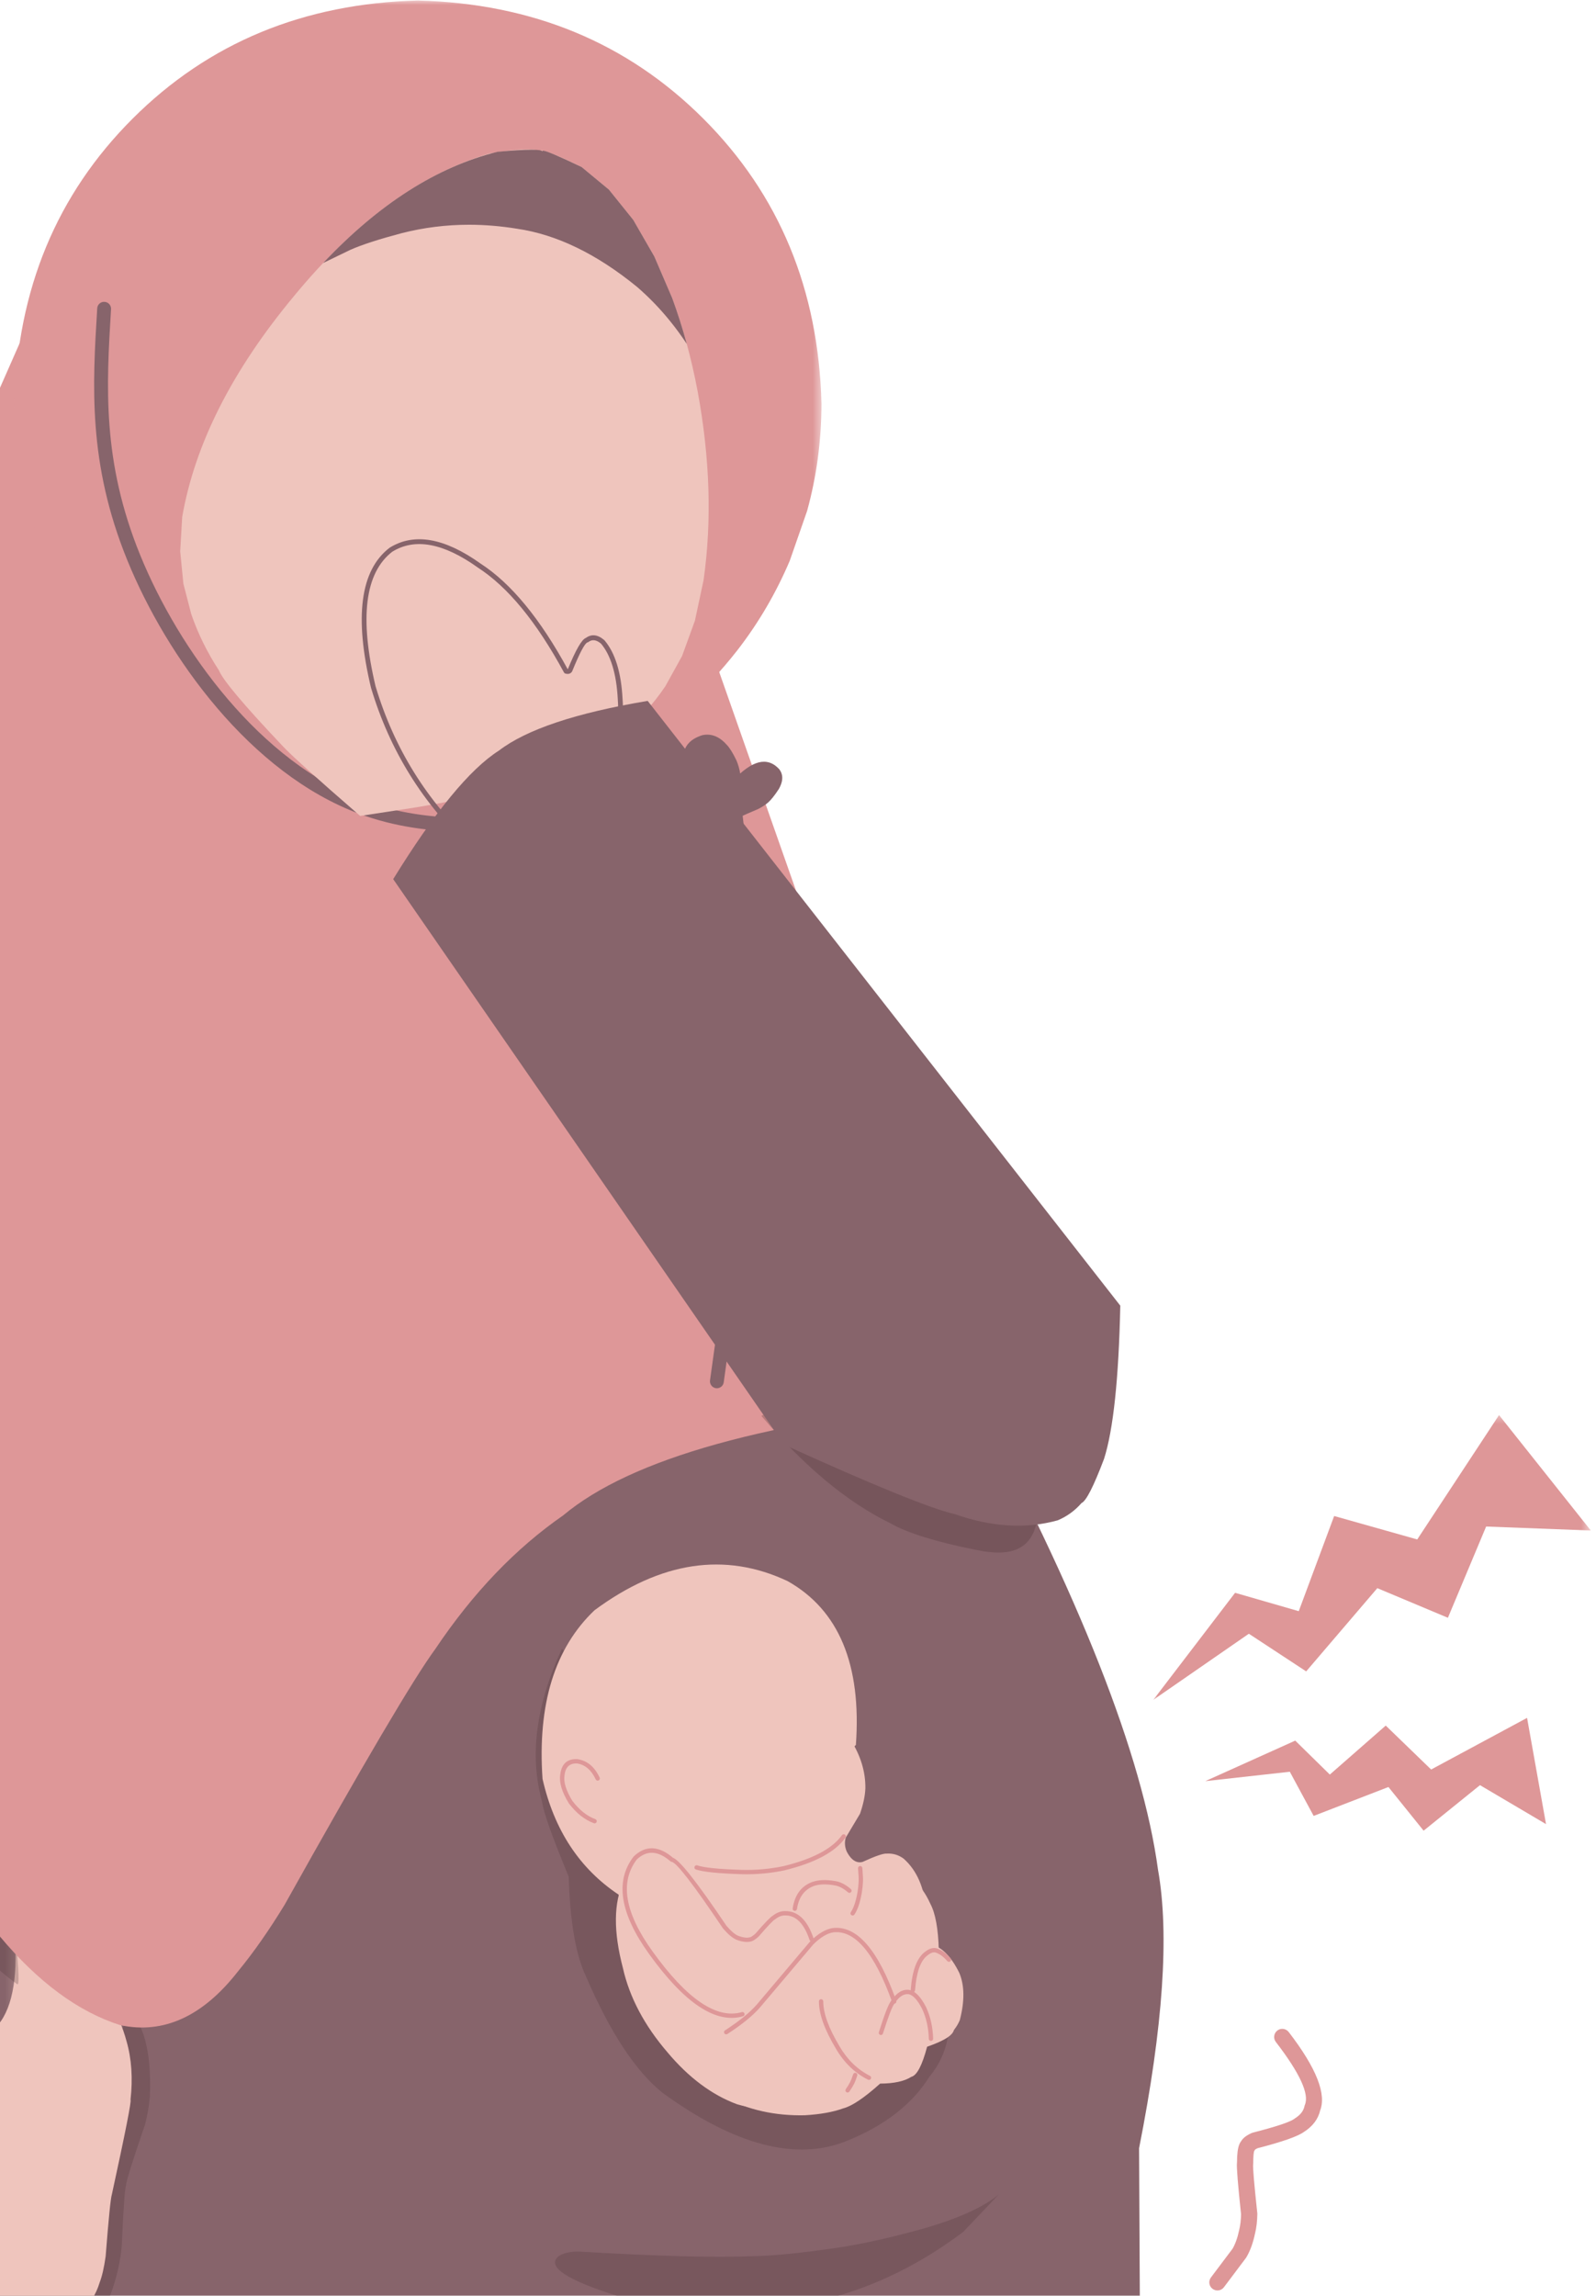 <svg width="162" height="233" viewBox="0 0 162 233" fill="none" xmlns="http://www.w3.org/2000/svg">
<path d="M-42.575 192.938C-40.511 214.711 -31.422 228.57 -15.306 234.509C-2.701 237.927 5.51 228.912 9.321 207.462C12.143 186.49 8.017 166.109 -3.053 146.315C-6.573 140.76 -11.601 136.99 -18.137 135.006C-26.537 134.006 -31.912 135.676 -34.262 140.006L-42.575 192.938Z" fill="#DE9798"/>
<path d="M-42.88 171.091C-42.792 185.019 -41.303 196.065 -38.411 204.229C-37.033 210.071 -33.411 216.367 -27.555 223.12C-13.692 237.724 -2.229 238.663 6.837 225.928C14.941 212.329 18.138 195.005 16.431 173.959C15.247 157.736 8.697 137.272 -3.224 112.566L-42.88 171.091Z" fill="#473033" fill-opacity="0.106"/>
<mask id="mask0_75_451" style="mask-type:luminance" maskUnits="userSpaceOnUse" x="-9" y="136" width="129" height="126">
<path d="M119.029 136.328H-8.863V261.995H119.029V136.328Z" fill="white"/>
</mask>
<g mask="url(#mask0_75_451)">
<path d="M96.224 136.962L98.333 141.056C109.569 161.913 115.971 178.154 117.544 189.769C118.705 196.273 118.062 205.691 115.62 218.028L115.842 261.81L-7.711 261.949L7.512 144.604L96.224 136.962Z" fill="#87646B"/>
</g>
<path d="M101.386 222.709C99.878 223.962 97.422 225.091 94.013 226.099C90.22 227.163 86.982 227.871 84.29 228.223C80.908 228.708 78.239 228.963 76.278 228.981C72.54 229.138 66.684 228.981 58.719 228.509C57.784 228.514 57.095 228.685 56.651 229.023C55.495 230.064 57.539 231.41 62.789 233.056C67.489 234.291 72.096 234.754 76.611 234.453C84.294 234.009 91.344 231.363 97.774 226.511L101.386 222.709Z" fill="#473033" fill-opacity="0.239"/>
<path d="M13.258 204.16C14.733 205.779 15.381 208.661 15.21 212.81C15.122 213.786 14.955 214.734 14.715 215.645C13.41 219.429 12.772 221.492 12.795 221.825C12.675 222.047 12.531 224.087 12.356 227.95C12.291 228.685 12.18 229.411 12.023 230.128C11.717 231.572 11.222 233.015 10.542 234.458C9.011 237.876 6.68 239.958 3.558 240.712C1.786 241.11 0.209 240.948 -1.179 240.217C-2.613 239.542 -3.136 238.723 -2.752 237.761L13.258 204.16Z" fill="#473033" fill-opacity="0.239"/>
<path d="M57.031 167.344C54.398 173.038 53.728 178.2 55.018 182.831C55.139 183.858 56.045 186.406 57.729 190.477C57.858 195.07 58.451 198.456 59.505 200.644C61.934 206.274 64.51 210.192 67.235 212.389C74.576 217.727 80.811 219.36 85.936 217.287C89.799 215.729 92.597 213.555 94.337 210.77C96.256 208.48 96.811 205.543 96.007 201.958L57.031 167.344Z" fill="#473033" fill-opacity="0.239"/>
<path d="M-5.99 207.032C-4.699 208.693 -3.844 210.724 -3.427 213.124C-3.238 214.341 -3.122 215.738 -3.08 217.324C-3.03 218.809 -3.057 221.631 -3.159 225.78C-3.154 226.585 -3.117 227.376 -3.048 228.167C-2.891 230.494 -2.437 232.233 -1.693 233.371C-0.347 235.503 1.749 236.479 4.594 236.299C7.549 235.638 9.39 234.083 10.117 231.641C10.357 231.03 10.561 230.151 10.723 229C11.019 225.211 11.227 223.116 11.352 222.723C12.735 216.385 13.364 213.18 13.248 213.106C13.493 210.936 13.359 208.952 12.841 207.153C11.366 201.634 6.749 197.055 -1.004 193.414L-5.99 207.032Z" fill="#EFC5BD"/>
<mask id="mask1_75_451" style="mask-type:luminance" maskUnits="userSpaceOnUse" x="-66" y="105" width="68" height="108">
<path d="M1.795 105.54H-65V212.116H1.795V105.54Z" fill="white"/>
</mask>
<g mask="url(#mask1_75_451)">
<path d="M-28.119 106.701L-65 168.671C-63.714 175.226 -62.067 180.199 -60.064 183.58C-57.895 187.688 -54.042 191.453 -48.496 194.881C-39.776 199.941 -25.21 205.335 -4.787 211.071C-2.646 208.832 -1.105 206.972 -0.18 205.487C1.356 203.628 1.888 200.251 1.425 195.357L-9.112 174.754L-28.721 166.22L-14.636 148.781L-28.119 106.701Z" fill="#87646B"/>
</g>
<path d="M-13.595 178.399C-13.562 177.59 -13.428 177.303 -13.197 177.539C-11.888 182.821 -9.825 187.581 -7.017 191.814C-4.144 196.069 -1.221 199.261 1.758 201.384C1.961 201.491 1.915 200.057 1.619 197.082C0.342 189.714 -0.263 185.837 -0.199 185.453C-0.3 185.028 -0.499 180.735 -0.795 172.571L-13.595 178.399Z" fill="#473033" fill-opacity="0.239"/>
<path d="M7.531 22.264L-30.668 108.954C-19.169 167.931 -4.871 200.126 12.226 205.538C16.616 206.463 20.594 204.641 24.16 200.071C25.747 198.142 27.324 195.884 28.897 193.303C36.895 178.982 41.997 170.332 44.194 167.344C48.006 161.663 52.331 157.149 57.16 153.8C64.071 148.008 78.013 144.127 98.986 142.161L71.999 65.347L7.531 22.264Z" fill="#DE9798"/>
<mask id="mask2_75_451" style="mask-type:luminance" maskUnits="userSpaceOnUse" x="0" y="0" width="84" height="82">
<path d="M83.503 0H0.611V81.856H83.503V0Z" fill="white"/>
</mask>
<g mask="url(#mask2_75_451)">
<path d="M1.462 40.979L1.837 46.535C3.608 57.724 8.794 66.675 17.393 73.382C26.052 80.085 36.247 82.8 47.983 81.537C59.181 79.766 68.137 74.585 74.849 65.99C77 63.215 78.771 60.185 80.164 56.91L81.921 51.863C82.883 48.385 83.374 44.758 83.383 40.979C83.092 29.387 79.09 19.738 71.389 12.041C63.682 4.344 54.028 0.347 42.422 0.051C30.821 0.347 21.167 4.344 13.461 12.041C5.755 19.738 1.758 29.387 1.462 40.979Z" fill="#DE9798"/>
</g>
<path d="M9.867 31.293V31.325C9.391 39.096 8.91 47.011 12.925 56.864C16.912 66.652 25.409 78.503 36.516 82.61C39.985 83.892 43.685 84.41 47.52 84.41C55.99 84.41 65.241 81.889 74.372 79.4L73.493 78.808C74.599 87.985 75.7 97.107 75.464 107.298C75.228 117.493 73.655 128.766 72.069 140.094C72.018 140.478 72.286 140.834 72.67 140.889C73.054 140.94 73.41 140.672 73.461 140.288C75.043 128.983 76.634 117.622 76.87 107.33C77.111 97.029 75.996 87.805 74.886 78.641C74.863 78.438 74.752 78.257 74.581 78.142C74.414 78.026 74.201 77.994 74.007 78.045C64.825 80.543 55.763 83.004 47.52 83.004C43.81 83.004 40.281 82.504 37.001 81.292C26.432 77.383 18.152 65.958 14.229 56.332C10.344 46.798 10.797 39.17 11.269 31.409L11.273 31.381C11.296 30.992 11 30.659 10.612 30.636C10.223 30.608 9.89 30.904 9.867 31.293Z" fill="#87646B"/>
<path d="M71.574 74.566L71.837 74.557C72.536 74.575 73.183 74.922 73.775 75.598C74.058 75.885 74.377 76.403 74.742 77.152C74.932 77.587 75.057 78.035 75.131 78.503C76.042 77.693 76.856 77.295 77.573 77.309C77.99 77.314 78.378 77.457 78.734 77.73C78.85 77.823 78.966 77.929 79.081 78.049C79.225 78.23 79.322 78.424 79.368 78.637C79.465 79.053 79.359 79.534 79.058 80.071C78.623 80.737 78.253 81.199 77.948 81.463C77.684 81.69 77.347 81.907 76.939 82.115C75.385 82.772 74.261 83.286 73.577 83.656C73.419 83.721 73.29 83.753 73.197 83.748C72.924 83.753 72.721 83.651 72.587 83.438C72.573 83.424 72.517 83.346 72.42 83.198L71.12 81.065C70.052 79.308 69.469 78.077 69.381 77.365C69.344 77.059 69.344 76.777 69.386 76.518L69.474 76.148C69.557 75.908 69.677 75.695 69.839 75.501C70.001 75.306 70.2 75.135 70.44 74.987C70.686 74.839 70.968 74.714 71.287 74.612L71.574 74.566Z" fill="#87646B"/>
<path d="M36.557 82.809L40.253 82.245C51.392 80.612 59.005 78.022 63.085 74.465C64.788 73.132 66.272 71.522 67.54 69.64L69.238 66.568L70.537 62.993L71.412 58.899C72.267 52.904 72.069 46.502 70.81 39.698C70.186 36.386 69.326 33.236 68.229 30.252L66.416 26.029L64.274 22.314L61.809 19.247L59.038 16.953C56.383 15.653 54.958 15.103 54.759 15.302C54.079 15.043 52.405 15.126 49.745 15.561C42.746 17.601 36.104 22.435 29.822 30.072C23.554 37.611 19.78 45.077 18.494 52.465L18.29 55.957L18.614 59.237L19.414 62.331C20.103 64.33 21.043 66.231 22.222 68.035C22.615 69.015 24.766 71.573 28.68 75.704C29.438 76.541 32.061 78.91 36.557 82.809Z" fill="#EFC5BD"/>
<path d="M53.918 15.195C54.588 15.195 54.972 15.246 55.069 15.357C55.051 15.316 55.069 15.293 55.13 15.293C55.421 15.293 56.725 15.848 59.038 16.953L61.809 19.247L64.275 22.314L66.416 26.029L68.23 30.252C68.785 31.765 69.279 33.314 69.714 34.91C69.192 34.119 68.641 33.361 68.058 32.639C67.027 31.358 65.903 30.192 64.682 29.133C60.583 25.779 56.517 23.804 52.493 23.216C50.846 22.948 49.218 22.809 47.613 22.809C45.286 22.809 43.006 23.096 40.771 23.665C38.472 24.276 36.738 24.835 35.568 25.353L32.797 26.695C38.463 20.695 44.361 16.93 50.49 15.408C52.007 15.265 53.15 15.195 53.918 15.195Z" fill="#87646B"/>
<path d="M86.876 177.095C87.458 168.944 85.15 163.403 79.951 160.47C73.591 157.477 67.054 158.462 60.343 163.426C56.304 167.27 54.547 172.973 55.069 180.536C56.249 185.726 58.825 189.649 62.803 192.295C63.784 198.868 65.227 203.78 67.142 207.042C70.806 212.255 75.649 214.803 81.672 214.679C83.272 214.586 84.581 214.35 85.599 213.975C86.469 213.753 87.717 212.916 89.336 211.464C90.743 211.459 91.797 211.228 92.5 210.779C93.069 210.636 93.606 209.613 94.106 207.722C95.914 207.097 96.825 206.496 96.835 205.917C97.427 204.16 97.51 202.601 97.089 201.232C96.775 199.964 96.173 198.868 95.294 197.938C95.234 195.755 94.947 194.182 94.443 193.234C93.944 192.119 93.333 191.291 92.607 190.736C91.594 189.889 90.502 189.556 89.336 189.737C83.161 191.883 79.886 192.716 79.507 192.23C78.008 192.114 76.486 190.949 74.946 188.724L86.876 177.095Z" fill="#EFC5BD"/>
<path d="M86.348 176.581C87.366 178.191 87.861 179.829 87.838 181.498C87.81 182.248 87.63 183.108 87.296 184.075L85.849 186.499C85.71 186.971 85.742 187.438 85.946 187.914C86.293 188.58 86.691 188.941 87.139 188.997C87.287 189.015 87.431 189.001 87.569 188.96C88.855 188.368 89.669 188.09 90.012 188.122C90.641 188.085 91.21 188.257 91.719 188.631C93.079 189.834 93.851 191.633 94.041 194.034C93.907 197.207 91.492 199.132 86.797 199.798C80.626 200.071 76.306 198.276 73.831 194.409C72.457 191.855 71.805 189.117 71.879 186.193C71.976 183.09 72.55 180.212 73.6 177.567L86.348 176.581Z" fill="#EFC5BD"/>
<path d="M94.244 197.286C95.451 197.457 96.497 198.442 97.38 200.246C97.908 201.514 97.922 203.11 97.422 205.029C96.839 206.385 95.761 207.185 94.18 207.43C92.829 207.518 91.737 206.991 90.904 205.843L94.244 197.286Z" fill="#EFC5BD"/>
<path d="M63.303 190.944C62.281 193.095 62.253 196.028 63.229 199.742C63.9 202.716 65.412 205.575 67.772 208.314C69.918 210.867 72.263 212.615 74.807 213.559C77.347 214.318 79.294 213.892 80.654 212.292L63.303 190.944Z" fill="#EFC5BD"/>
<path d="M60.865 180.407C60.352 179.306 59.602 178.686 58.617 178.538C58.608 178.533 58.599 178.533 58.589 178.533C57.562 178.492 56.984 179.028 56.864 180.134V180.125C56.744 180.911 57.035 181.878 57.738 183.016C57.738 183.025 57.743 183.03 57.747 183.034C58.506 184.029 59.348 184.695 60.278 185.037C60.389 185.079 60.518 185.023 60.56 184.908C60.602 184.792 60.541 184.667 60.43 184.625C59.579 184.315 58.802 183.696 58.099 182.771L58.108 182.789C57.465 181.739 57.192 180.874 57.299 180.189V180.18C57.391 179.347 57.817 178.94 58.575 178.973L58.552 178.968C59.385 179.093 60.023 179.634 60.467 180.592C60.518 180.703 60.648 180.749 60.759 180.698C60.87 180.647 60.916 180.518 60.865 180.407Z" fill="#DE9798"/>
<path d="M85.46 186.249C84.489 187.614 82.518 188.659 79.549 189.39H79.553C78.161 189.681 76.75 189.811 75.321 189.774C72.975 189.704 71.458 189.552 70.774 189.316C70.658 189.279 70.533 189.339 70.496 189.455C70.454 189.57 70.515 189.695 70.63 189.732C71.361 189.982 72.92 190.139 75.311 190.213C76.773 190.25 78.216 190.116 79.646 189.82L79.65 189.815C82.726 189.061 84.785 187.956 85.816 186.503C85.886 186.406 85.863 186.268 85.766 186.198C85.664 186.129 85.53 186.152 85.46 186.249Z" fill="#DE9798"/>
<path d="M82.583 196.74C81.958 194.867 80.992 193.937 79.692 193.96H79.701C79.266 193.946 78.836 194.108 78.406 194.45L78.433 194.427C78.212 194.548 77.633 195.144 76.704 196.217L76.717 196.204C76.542 196.375 76.37 196.504 76.213 196.587L76.232 196.578C75.903 196.712 75.454 196.671 74.895 196.449L74.904 196.453C74.571 196.305 74.187 195.972 73.743 195.454L73.757 195.477C70.686 190.912 68.844 188.594 68.229 188.525L68.345 188.576C66.883 187.308 65.542 187.253 64.33 188.405C64.32 188.414 64.316 188.423 64.307 188.432C62.406 190.912 62.928 194.201 65.879 198.304C69.483 203.318 72.661 205.427 75.418 204.632C75.533 204.595 75.603 204.474 75.57 204.359C75.533 204.243 75.413 204.174 75.297 204.211C72.739 204.946 69.719 202.897 66.236 198.049C63.409 194.122 62.886 191.004 64.653 188.696L64.63 188.724C65.653 187.752 66.795 187.813 68.058 188.909C68.09 188.937 68.132 188.955 68.178 188.96C68.659 189.015 70.399 191.268 73.391 195.722C73.396 195.727 73.405 195.736 73.41 195.741C73.896 196.305 74.335 196.675 74.724 196.851L74.733 196.856C75.404 197.119 75.959 197.161 76.398 196.981C76.403 196.981 76.412 196.976 76.417 196.971C76.611 196.87 76.814 196.722 77.023 196.523C77.027 196.518 77.032 196.513 77.037 196.504C77.929 195.473 78.466 194.908 78.642 194.811C78.656 194.807 78.665 194.802 78.674 194.793C79.021 194.52 79.359 194.386 79.687 194.399H79.696C80.783 194.381 81.611 195.209 82.171 196.879C82.208 196.995 82.333 197.055 82.449 197.018C82.56 196.976 82.624 196.856 82.583 196.74Z" fill="#DE9798"/>
<path d="M86.367 191.726C85.816 191.24 85.252 190.963 84.678 190.893L84.688 190.898C83.813 190.75 83.064 190.787 82.439 191.004H82.435C81.325 191.425 80.668 192.318 80.46 193.683C80.441 193.803 80.524 193.914 80.645 193.932C80.765 193.951 80.876 193.868 80.894 193.747C81.075 192.554 81.639 191.777 82.592 191.416H82.583C83.138 191.222 83.813 191.194 84.618 191.328L84.627 191.333C85.108 191.388 85.594 191.629 86.075 192.054C86.168 192.133 86.306 192.124 86.385 192.036C86.464 191.943 86.454 191.804 86.367 191.726Z" fill="#DE9798"/>
<path d="M87.093 189.617C87.148 190.255 87.167 190.667 87.158 190.852V190.856C87.144 191.259 87.102 191.67 87.033 192.091V192.087C86.871 192.979 86.649 193.641 86.362 194.066C86.293 194.164 86.32 194.302 86.422 194.367C86.524 194.436 86.658 194.409 86.728 194.307C87.047 193.835 87.292 193.118 87.463 192.165H87.468C87.537 191.721 87.583 191.291 87.597 190.87V190.875C87.606 190.667 87.583 190.236 87.532 189.584C87.523 189.464 87.417 189.371 87.296 189.381C87.176 189.39 87.084 189.496 87.093 189.617Z" fill="#DE9798"/>
<path d="M90.974 203.059C89.119 197.869 86.977 195.408 84.544 195.676H84.54C83.809 195.783 83.036 196.241 82.222 197.05C82.217 197.055 82.213 197.059 82.208 197.064L76.787 203.48V203.475C76.079 204.28 75.015 205.14 73.591 206.061C73.489 206.13 73.461 206.264 73.526 206.366C73.591 206.468 73.729 206.496 73.831 206.431C75.288 205.487 76.38 204.599 77.115 203.767L77.12 203.762L82.546 197.346L82.532 197.36C83.277 196.62 83.966 196.204 84.6 196.111H84.595C86.792 195.87 88.781 198.234 90.562 203.207C90.599 203.318 90.729 203.378 90.84 203.336C90.955 203.299 91.016 203.17 90.974 203.059Z" fill="#DE9798"/>
<path d="M83.124 203.119C83.124 204.396 83.688 205.987 84.831 207.888L84.826 207.883C85.664 209.327 86.76 210.391 88.106 211.066C88.212 211.121 88.347 211.08 88.397 210.973C88.453 210.862 88.411 210.733 88.3 210.677C87.033 210.034 86.001 209.031 85.206 207.666V207.661C84.109 205.83 83.559 204.317 83.564 203.119C83.564 202.999 83.462 202.897 83.341 202.897C83.221 202.897 83.124 202.999 83.124 203.119Z" fill="#DE9798"/>
<path d="M94.716 206.912C94.684 205.732 94.448 204.669 94.004 203.716V203.711C93.453 202.629 92.871 202.041 92.255 201.953L92.246 201.949C91.594 201.879 90.993 202.254 90.447 203.068L90.465 203.045C90.201 203.35 89.785 204.419 89.207 206.251C89.17 206.366 89.235 206.486 89.35 206.523C89.466 206.56 89.586 206.496 89.623 206.38C90.183 204.608 90.576 203.591 90.798 203.336C90.803 203.327 90.807 203.318 90.812 203.313C91.261 202.642 91.723 202.337 92.2 202.388L92.191 202.383C92.658 202.453 93.129 202.962 93.611 203.905L93.606 203.901C94.022 204.798 94.249 205.806 94.277 206.921C94.281 207.046 94.383 207.139 94.503 207.134C94.624 207.134 94.721 207.032 94.716 206.912Z" fill="#DE9798"/>
<path d="M96.483 198.743C96.039 198.234 95.581 197.901 95.114 197.748H95.109C94.725 197.628 94.3 197.753 93.837 198.132C93.051 198.757 92.584 200.034 92.44 201.967C92.431 202.087 92.523 202.189 92.644 202.198C92.764 202.208 92.87 202.12 92.88 202C93.014 200.195 93.421 199.021 94.11 198.475C94.457 198.193 94.744 198.091 94.98 198.165H94.975C95.368 198.294 95.761 198.581 96.155 199.03C96.233 199.122 96.372 199.132 96.465 199.053C96.552 198.97 96.562 198.831 96.483 198.743Z" fill="#DE9798"/>
<path d="M86.598 210.52C86.496 210.839 86.399 211.094 86.302 211.288C86.205 211.482 86.057 211.732 85.853 212.028C85.784 212.13 85.812 212.264 85.909 212.333C86.01 212.403 86.145 212.375 86.214 212.273C86.427 211.959 86.589 211.695 86.695 211.482C86.802 211.269 86.908 210.992 87.014 210.65C87.051 210.534 86.987 210.414 86.871 210.377C86.755 210.34 86.635 210.404 86.598 210.52Z" fill="#DE9798"/>
<path d="M77.286 143.702C81.607 148.809 85.96 152.435 90.345 154.582C92.07 155.571 94.938 156.469 98.958 157.274C100.984 157.713 102.496 157.658 103.486 157.103C105.17 156.201 105.734 153.957 105.179 150.381C105.235 148.688 103.274 142.078 99.286 130.56L77.286 143.702Z" fill="#473033" fill-opacity="0.267"/>
<path d="M61.975 76.763C62.965 75.292 63.372 73.345 63.192 70.921V70.926C63.053 68.243 62.443 66.268 61.36 64.986C61.351 64.977 61.342 64.968 61.332 64.959C60.652 64.385 60.023 64.32 59.436 64.769L59.542 64.723C59.524 64.723 59.505 64.727 59.487 64.737C59.066 64.862 58.45 65.93 57.632 67.928L57.646 67.905C57.646 67.91 57.641 67.91 57.641 67.91C57.646 67.91 57.646 67.91 57.646 67.91C57.627 67.914 57.586 67.91 57.525 67.891L57.673 68.012C54.847 62.803 51.873 59.19 48.75 57.178L48.76 57.183C45.101 54.579 42.034 54.047 39.55 55.587C39.545 55.592 39.536 55.596 39.531 55.601C36.571 57.881 35.947 62.618 37.658 69.802L37.663 69.816C39.559 76.157 42.922 81.579 47.756 86.075C47.853 86.167 48.01 86.163 48.103 86.066C48.191 85.969 48.186 85.811 48.089 85.719C43.32 81.283 40.003 75.935 38.13 69.677V69.691C36.469 62.706 37.033 58.14 39.827 55.985L39.809 55.999C42.103 54.574 44.994 55.101 48.473 57.581L48.482 57.59C51.54 59.556 54.459 63.108 57.243 68.243C57.276 68.303 57.326 68.345 57.391 68.363C57.558 68.409 57.706 68.409 57.826 68.359C57.895 68.331 57.956 68.289 58.006 68.234C58.03 68.206 58.053 68.174 58.076 68.136C58.08 68.132 58.08 68.123 58.085 68.113C58.844 66.254 59.357 65.282 59.63 65.199C59.63 65.199 59.63 65.199 59.625 65.199C59.667 65.195 59.699 65.181 59.732 65.153C60.111 64.866 60.537 64.926 61.018 65.333L60.99 65.301C61.998 66.499 62.572 68.382 62.706 70.949V70.954C62.877 73.271 62.498 75.112 61.573 76.49C61.494 76.602 61.527 76.754 61.638 76.828C61.749 76.902 61.901 76.874 61.975 76.763Z" fill="#87646B"/>
<path d="M39.911 89.225L79.585 146.621C88.703 150.765 94.48 153.115 96.918 153.67C100.646 154.984 104.129 155.192 107.358 154.299C108.302 153.902 109.111 153.314 109.782 152.542C110.249 152.343 111.012 150.844 112.067 148.055C113.006 145.108 113.556 139.923 113.714 132.512L65.74 71.134C58.464 72.35 53.432 74.034 50.638 76.181C47.691 78.054 44.115 82.402 39.911 89.225Z" fill="#87646B"/>
<mask id="mask3_75_451" style="mask-type:luminance" maskUnits="userSpaceOnUse" x="116" y="143" width="46" height="31">
<path d="M161.474 143.434H116.66V173.038H161.474V143.434Z" fill="white"/>
</mask>
<g mask="url(#mask3_75_451)">
<path d="M161.474 155.331L152.158 143.614L143.855 156.238L135.422 153.86L131.828 163.518L125.366 161.654L117.063 172.52L126.763 165.808L132.582 169.629L139.803 161.182L146.968 164.189L150.849 154.928L161.474 155.331Z" fill="#DE9798"/>
</g>
<path d="M156.927 185.13L155.003 174.347L145.266 179.588L140.658 175.129L134.983 180.101L131.472 176.655L122.341 180.768L130.921 179.815L133.341 184.297L140.931 181.364L144.502 185.796L150.224 181.175L156.927 185.13Z" fill="#DE9798"/>
<path d="M129.501 207.236C131.939 210.404 132.92 212.532 132.448 213.629C132.429 213.679 132.411 213.73 132.402 213.786C132.3 214.253 131.981 214.655 131.435 214.998C131.421 215.012 131.402 215.021 131.389 215.035C130.935 215.368 129.529 215.835 127.165 216.441C127.119 216.455 127.077 216.469 127.036 216.487C126.675 216.649 126.397 216.825 126.208 217.019C126.069 217.158 125.967 217.306 125.903 217.472L126.152 217.135C126.004 217.255 125.884 217.417 125.801 217.62C125.639 217.991 125.56 218.624 125.56 219.526L125.579 219.341C125.569 219.392 125.56 219.448 125.556 219.508C125.509 219.97 125.653 221.728 125.977 224.781L125.972 224.679C125.963 225.285 125.903 225.826 125.787 226.303C125.782 226.312 125.782 226.321 125.778 226.335C125.616 227.117 125.384 227.765 125.084 228.269L125.13 228.195L122.914 231.141C122.641 231.502 122.711 232.02 123.076 232.293C123.442 232.566 123.96 232.497 124.233 232.131L126.448 229.185C126.467 229.162 126.481 229.138 126.499 229.115C126.897 228.449 127.193 227.63 127.392 226.664L127.387 226.696C127.535 226.095 127.614 225.433 127.623 224.702C127.623 224.67 127.623 224.638 127.619 224.605C127.304 221.663 127.161 220.017 127.198 219.665C127.193 219.679 127.193 219.697 127.188 219.716C127.202 219.656 127.207 219.591 127.207 219.531C127.212 218.856 127.244 218.435 127.318 218.268C127.295 218.314 127.253 218.365 127.188 218.416C127.299 218.328 127.383 218.213 127.434 218.083C127.42 218.129 127.401 218.162 127.378 218.18C127.424 218.134 127.535 218.069 127.707 217.995L127.577 218.041C130.144 217.38 131.74 216.82 132.365 216.362L132.318 216.395C133.253 215.803 133.817 215.049 134.016 214.128L133.965 214.281C134.691 212.592 133.641 209.909 130.81 206.232C130.533 205.871 130.015 205.802 129.654 206.079C129.293 206.357 129.224 206.875 129.501 207.236Z" fill="#DE9798"/>
</svg>
